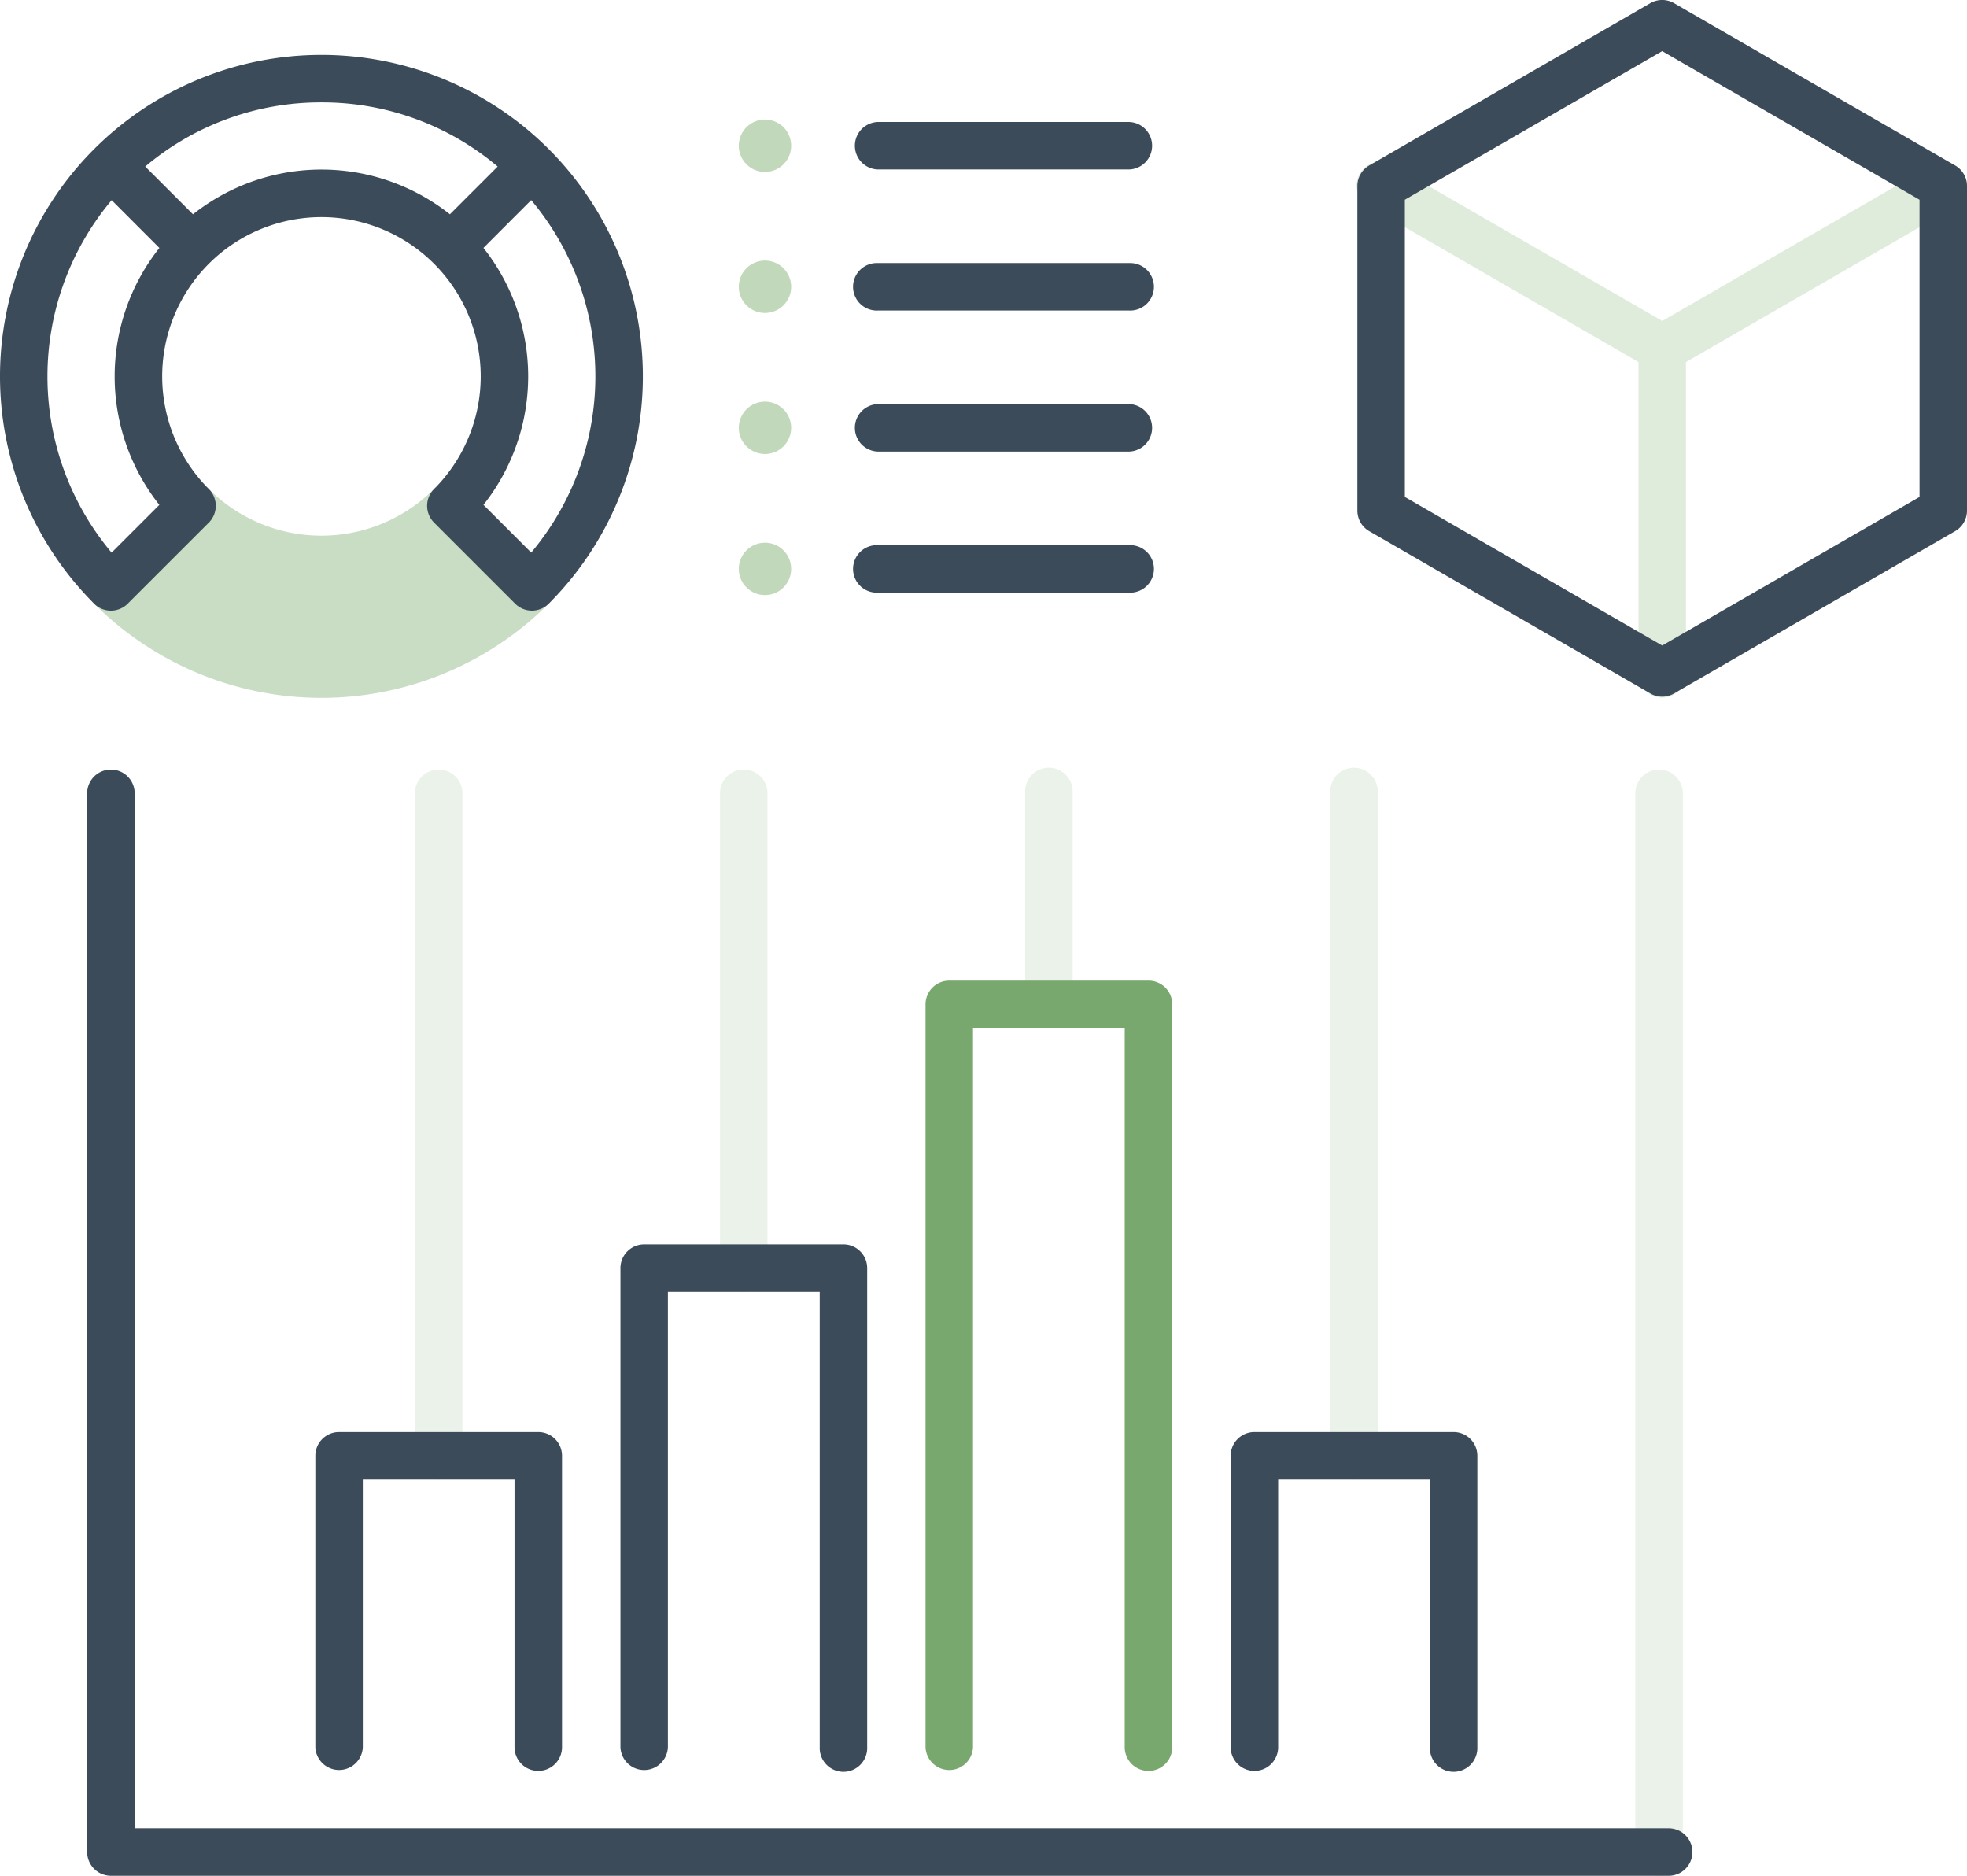 <svg xmlns="http://www.w3.org/2000/svg" width="56.477" height="53.849"><g transform="translate(-38.036 -36.319)"><path d="M94.424 41.319a.682.682 0 00-.931-.249l-7.73 4.463-7.73-4.463a.682.682 0 10-.682 1.18l7.73 4.463v8.925a.682.682 0 101.363 0v-8.925l7.73-4.463a.681.681 0 00.25-.931z" fill="#dfecdc"/><path d="M53.79 52.686l-2.328-2.328a.681.681 0 00-.964 0 4.573 4.573 0 01-6.467 0 .681.681 0 00-.964 0l-2.329 2.328a.681.681 0 000 .964 9.229 9.229 0 0013.052 0 .682.682 0 000-.964z" fill="#78a86d" opacity=".402"/><path d="M60 41.255a.752.752 0 10-.752-.752.753.753 0 00.752.752zm0 2.545a.752.752 0 10.752.752A.753.753 0 0060 43.8z" fill="#c1d8bb"/><circle cx=".752" cy=".752" r=".752" transform="translate(59.248 47.849)" fill="#c1d8bb"/><circle cx=".752" cy=".752" r=".752" transform="translate(59.248 51.899)" fill="#c1d8bb"/><path d="M50.632 78.795a.681.681 0 01-.682-.682V59.068a.682.682 0 011.363 0v19.046a.681.681 0 01-.681.681zm8.76-5.387a.681.681 0 01-.682-.682V59.067a.682.682 0 011.363 0v13.66a.681.681 0 01-.681.681zm8.76-7.574a.681.681 0 01-.682-.682v-6.085a.682.682 0 111.363 0v6.085a.681.681 0 01-.681.682zm8.76 12.961a.681.681 0 01-.682-.682V59.068a.682.682 0 111.363 0v19.046a.681.681 0 01-.681.681zm8.76 11.373a.681.681 0 01-.682-.682V59.068a.682.682 0 011.363 0v30.419a.681.681 0 01-.681.681z" fill="#78a86d" opacity=".15"/><path d="M71.011 87.158a.681.681 0 01-.682-.682V65.834h-4.356v20.643a.682.682 0 01-1.363 0V65.153a.681.681 0 01.682-.682h5.72a.681.681 0 01.682.682v21.324a.681.681 0 01-.683.681z" fill="#78a86d"/><g fill="#3c4b5a"><path d="M94.172 41.069l-8.07-4.659a.681.681 0 00-.682 0l-8.07 4.659a.681.681 0 00-.341.59v9.319a.681.681 0 00.341.59l8.07 4.659a.681.681 0 00.682 0l8.07-4.659a.681.681 0 00.341-.59V41.66a.681.681 0 00-.341-.591zm-1.022 9.516l-7.389 4.266-7.389-4.266v-8.532l7.389-4.266 7.389 4.266zM41.221 53.85a.68.68 0 00.482-.2l2.329-2.328a.682.682 0 000-.964 4.573 4.573 0 010-6.467 4.573 4.573 0 016.467 0 4.573 4.573 0 010 6.467.682.682 0 000 .964l2.328 2.328a.682.682 0 00.964 0 9.229 9.229 0 10-13.052 0 .677.677 0 00.482.2zm12.067-1.666l-1.371-1.371a5.94 5.94 0 000-7.377l.651-.652.72-.72a7.869 7.869 0 010 10.119zm-6.023-12.926a7.806 7.806 0 015.06 1.842l-1.371 1.371a5.94 5.94 0 00-7.377 0L42.206 41.1a7.806 7.806 0 015.059-1.842zm-6.024 2.807l.21.21 1.161 1.162a5.94 5.94 0 000 7.377l-1.371 1.371a7.868 7.868 0 010-10.119zm21.996-.881h7.223a.682.682 0 000-1.363h-7.223a.682.682 0 000 1.363zm0 4.05h7.223a.682.682 0 100-1.363h-7.223a.682.682 0 100 1.363zm0 4.049h7.223a.682.682 0 000-1.363h-7.223a.682.682 0 000 1.363zm0 4.05h7.223a.682.682 0 100-1.363h-7.223a.682.682 0 100 1.363zm-9.746 33.825a.681.681 0 00.682-.682v-8.363a.681.681 0 00-.682-.682h-5.719a.681.681 0 00-.682.682v8.363a.682.682 0 001.363 0v-7.681h4.356v7.681a.681.681 0 00.682.682zm2.359-14.431v13.75a.682.682 0 001.363 0V73.408h4.359v13.068a.682.682 0 101.363 0v-13.75a.681.681 0 00-.682-.682h-5.721a.681.681 0 00-.682.682zm18.203 14.431a.681.681 0 00.682-.682v-7.681h4.356v7.681a.682.682 0 101.363 0v-8.363a.681.681 0 00-.682-.682h-5.719a.681.681 0 00-.682.682v8.363a.681.681 0 00.682.682z"/><path d="M85.921 88.805H41.902V59.068a.682.682 0 00-1.363 0v30.419a.681.681 0 00.682.682h44.7a.682.682 0 100-1.363z"/></g></g></svg>